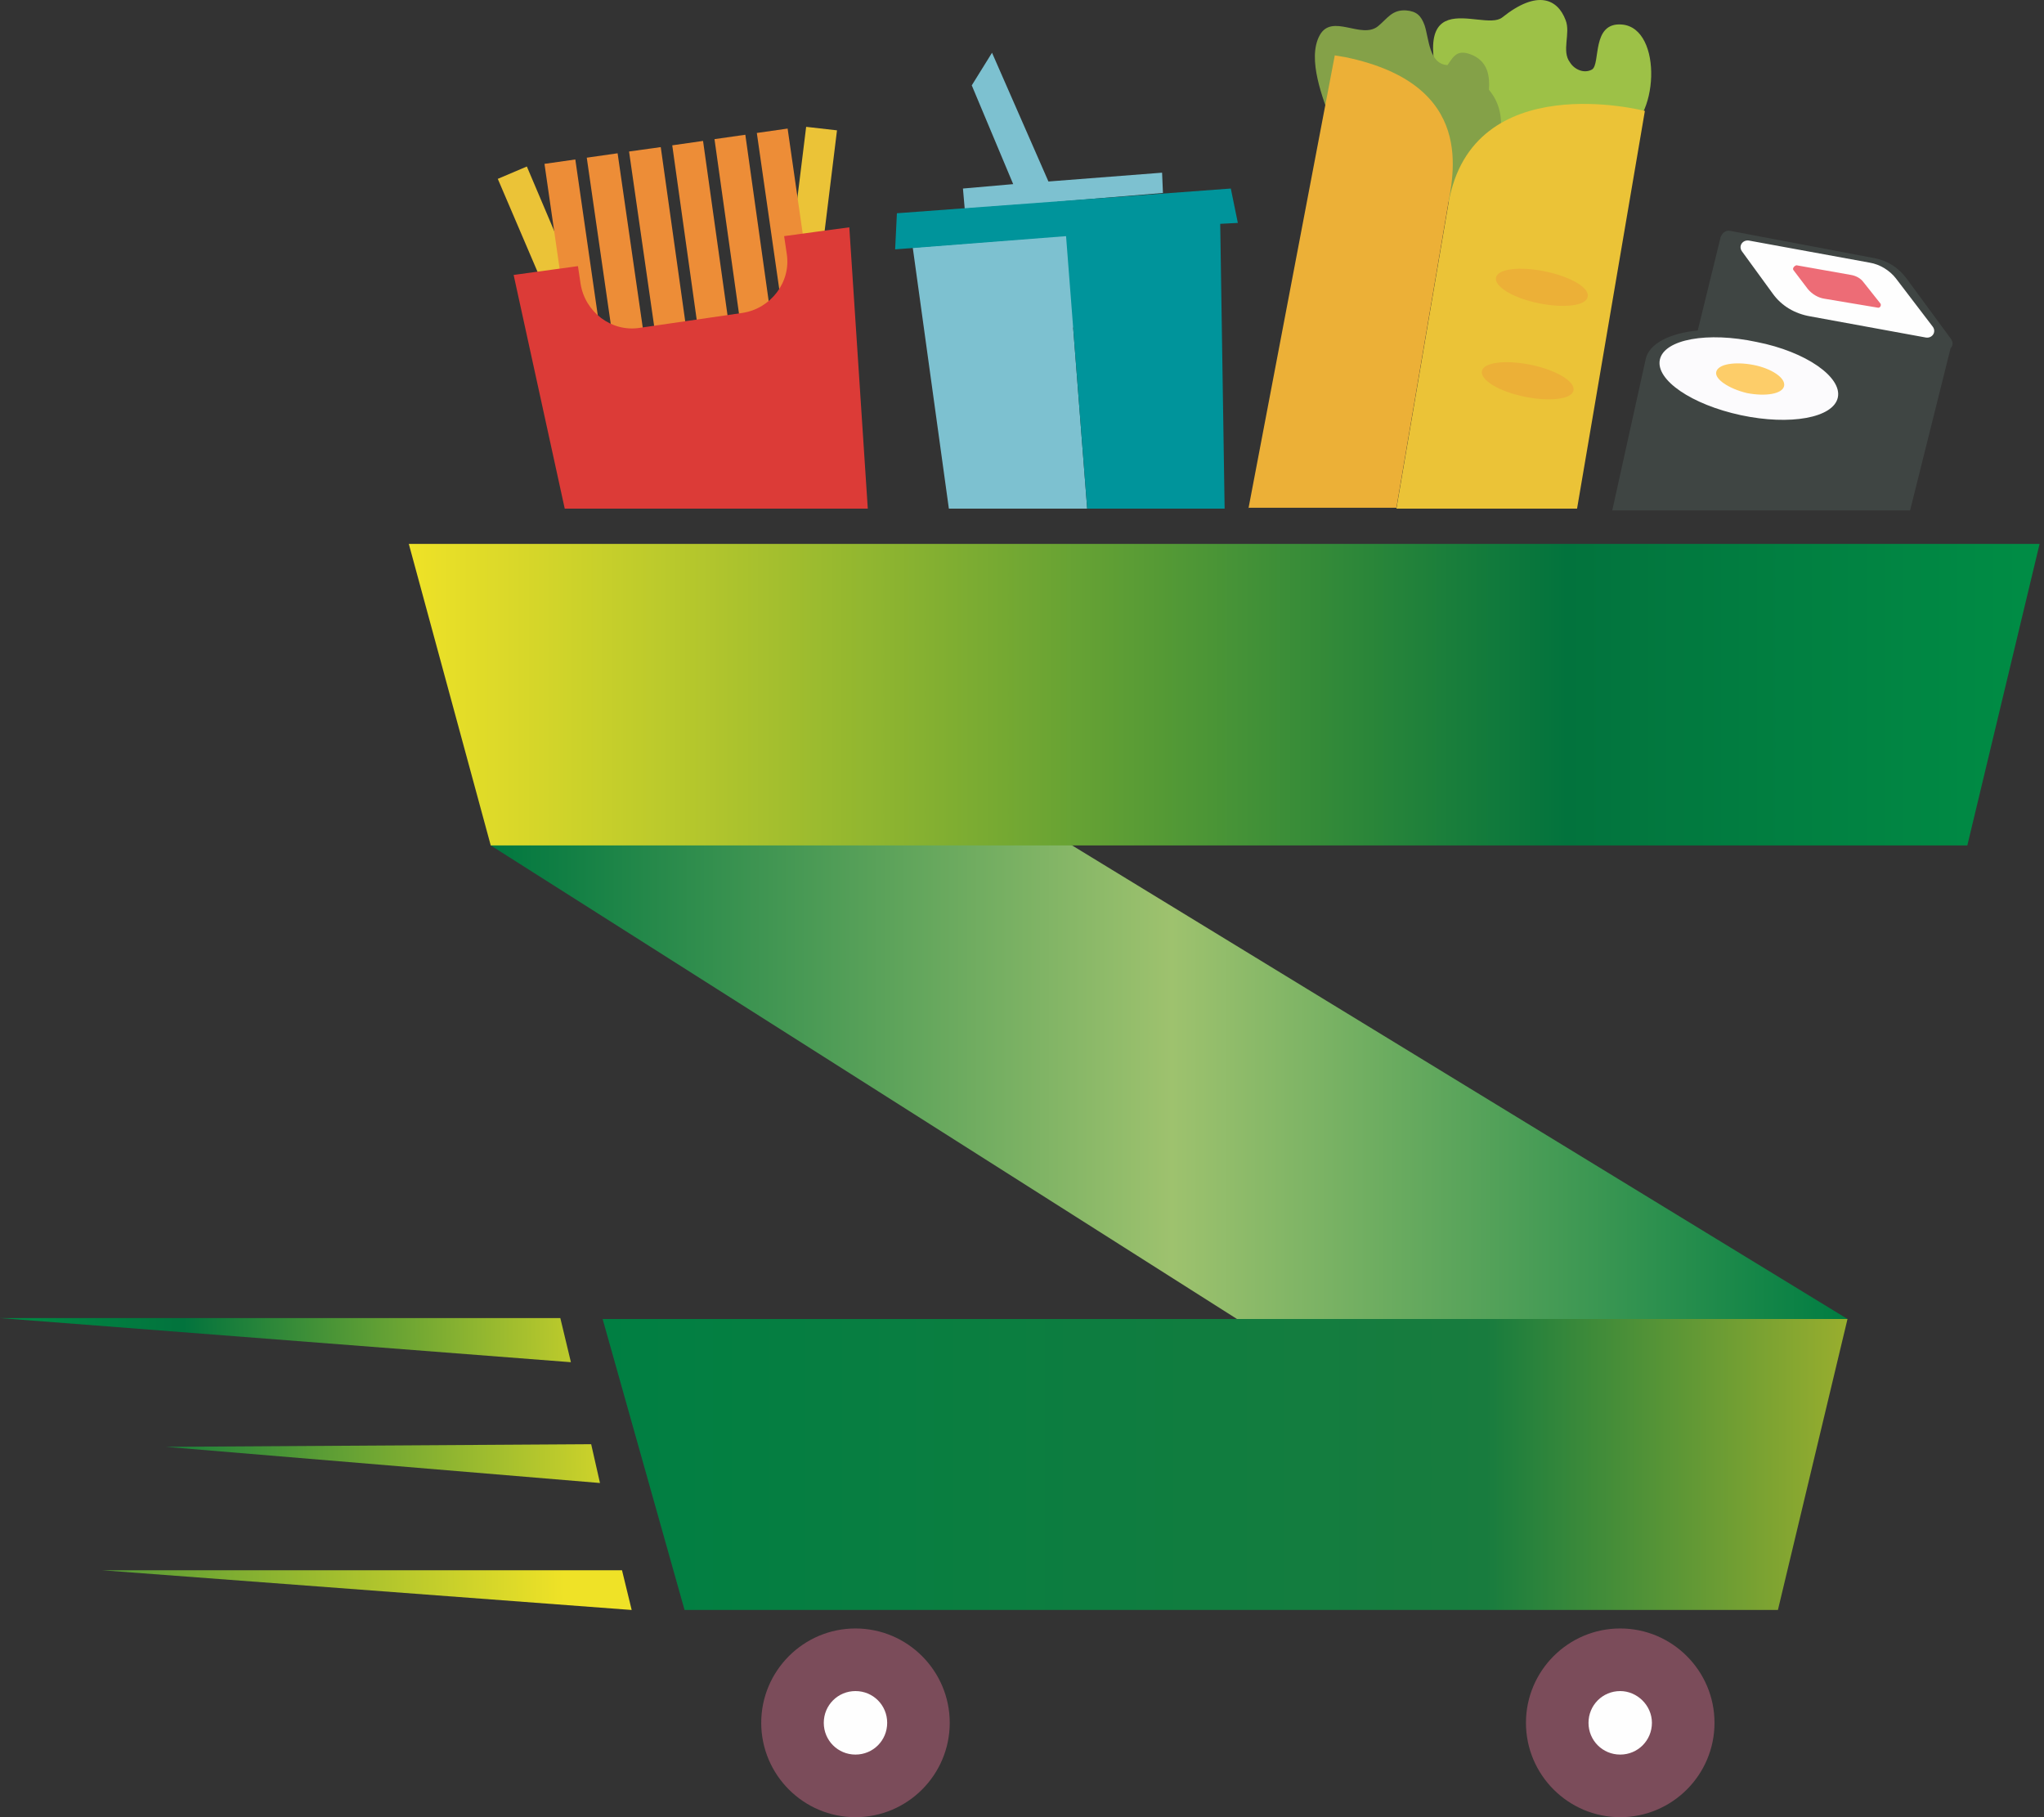 <svg width="45" height="40" viewBox="0 0 45 40" fill="none" xmlns="http://www.w3.org/2000/svg">
<rect x="0" y="0" width="45" height="40" fill="#333333" stroke="none"/>
<path d="M26.166 11.099L23.276 4.441L25.603 4.247L25.584 3.801L23.082 3.995L21.84 1.161L21.394 1.879L22.306 4.053L21.2 4.15L21.239 4.597L22.5 4.5L22.81 5.237L20.095 5.451L20.89 11.196H23.935L23.625 7.198L25.312 11.196L26.166 11.099Z" fill="#7DC1D0"/>
<path d="M33.071 0.385C32.625 0.734 30.743 -0.586 31.946 2.694C32.431 2.733 35.379 3.044 35.67 2.966C36.524 2.714 36.621 0.618 35.709 0.54C35.03 0.482 35.243 1.413 35.049 1.53C34.875 1.627 34.661 1.53 34.565 1.375C34.371 1.122 34.584 0.734 34.468 0.443C34.293 -0.023 33.847 -0.236 33.071 0.385Z" fill="#9DC147"/>
<path d="M33.265 3.024C33.187 2.986 33.09 2.966 33.032 2.947C33.09 2.52 32.974 2.209 32.78 1.976C32.8 1.685 32.761 1.375 32.431 1.219C32.082 1.064 32.004 1.239 31.868 1.433C31.461 1.413 31.461 0.851 31.364 0.559C31.287 0.346 31.19 0.249 30.957 0.229C30.646 0.21 30.549 0.404 30.336 0.579C29.968 0.87 29.328 0.288 29.056 0.773C28.765 1.297 29.134 2.19 29.308 2.675L29.638 2.694C29.56 3.277 29.58 3.898 29.774 4.422C30.491 4.422 33.672 4.461 33.769 4.403C33.963 4.325 34.332 3.393 33.265 3.024Z" fill="#84A148"/>
<path d="M30.743 11.196L31.888 4.48C32.411 1.452 36.213 2.442 36.213 2.442L34.72 11.196H30.743Z" fill="#EBC337"/>
<path d="M27.485 11.196L29.386 1.219L29.618 1.258C32.528 1.86 31.985 3.878 31.868 4.577L30.743 11.177H27.485V11.196Z" fill="#ECB037"/>
<path d="M42.944 7.45L41.974 6.13C41.799 5.897 41.567 5.742 41.276 5.684L38.095 5.082C37.998 5.062 37.92 5.121 37.881 5.218L37.377 7.275C36.756 7.333 36.31 7.566 36.233 7.896L35.495 11.235H42.052L42.944 7.663C43.002 7.605 43.002 7.527 42.944 7.45Z" fill="#3F4543"/>
<path d="M38.347 5.528L39.026 6.46C39.22 6.732 39.511 6.906 39.86 6.965L42.401 7.43C42.536 7.45 42.633 7.314 42.556 7.198L41.741 6.13C41.605 5.955 41.392 5.819 41.159 5.781L38.502 5.295C38.366 5.276 38.269 5.412 38.347 5.528Z" fill="#FEFEFE"/>
<path d="M39.491 5.955L39.801 6.363C39.898 6.479 40.034 6.557 40.17 6.576L41.334 6.771C41.392 6.79 41.431 6.712 41.392 6.673L41.023 6.208C40.965 6.13 40.868 6.072 40.752 6.052L39.549 5.839C39.491 5.858 39.452 5.917 39.491 5.955Z" fill="#ED6C76"/>
<path d="M40.461 8.75C40.364 9.197 39.414 9.371 38.327 9.139C37.241 8.906 36.446 8.362 36.543 7.916C36.64 7.469 37.59 7.295 38.676 7.528C39.763 7.741 40.558 8.304 40.461 8.75Z" fill="#FCFBFD"/>
<path d="M39.278 8.498C39.239 8.673 38.87 8.731 38.463 8.653C38.056 8.556 37.746 8.343 37.784 8.187C37.823 8.013 38.192 7.955 38.599 8.032C39.006 8.11 39.317 8.323 39.278 8.498Z" fill="#FDCD69"/>
<path d="M27.252 4.907L27.097 4.15L19.746 4.694L19.707 5.489L23.47 5.198L23.935 11.196H26.961L26.864 4.927L27.252 4.907Z" fill="#00949B"/>
<path d="M13.83 8.925L13.209 9.197L10.959 3.937L11.599 3.665L13.83 8.925Z" fill="#EBC337"/>
<path d="M17.049 8.459L17.728 8.556L18.427 2.869L17.748 2.792L17.049 8.459Z" fill="#EBC337"/>
<path d="M13.48 9.158L12.802 9.255L11.987 3.607L12.666 3.51L13.48 9.158Z" fill="#ED8D37"/>
<path d="M14.412 9.022L13.733 9.119L12.918 3.471L13.597 3.374L14.412 9.022Z" fill="#ED8D37"/>
<path d="M15.343 8.906L14.664 9.003L13.849 3.335L14.547 3.238L15.343 8.906Z" fill="#ED8D37"/>
<path d="M16.274 8.77L15.595 8.867L14.8 3.199L15.478 3.102L16.274 8.77Z" fill="#ED8D37"/>
<path d="M17.205 8.634L16.526 8.731L15.73 3.063L16.409 2.966L17.205 8.634Z" fill="#ED8D37"/>
<path d="M18.155 8.498L17.476 8.595L16.662 2.927L17.34 2.83L18.155 8.498Z" fill="#ED8D37"/>
<path d="M17.263 5.198L17.321 5.587C17.418 6.208 16.972 6.79 16.351 6.887L14.082 7.217C13.461 7.314 12.879 6.868 12.782 6.246L12.724 5.858L11.308 6.052L12.433 11.196H19.105L18.698 5.004C18.679 5.004 17.263 5.198 17.263 5.198Z" fill="#DC3B37"/>
<path fill-rule="evenodd" clip-rule="evenodd" d="M10.804 18.61L27.233 29.034H40.674L19.726 16.242L10.804 18.61Z" fill="url(#paint0_linear_328_2338)"/>
<path fill-rule="evenodd" clip-rule="evenodd" d="M44.903 11.972H9L10.804 18.61H43.312L44.903 11.972Z" fill="url(#paint1_linear_328_2338)"/>
<path fill-rule="evenodd" clip-rule="evenodd" d="M15.071 35.439H39.142L40.674 29.034H13.267L15.071 35.439Z" fill="url(#paint2_linear_328_2338)"/>
<path d="M20.909 37.923C20.909 39.068 19.978 40 18.834 40C17.69 40 16.759 39.068 16.759 37.923C16.759 36.778 17.69 35.846 18.834 35.846C19.978 35.846 20.909 36.778 20.909 37.923Z" fill="#7B4C5A"/>
<path d="M19.532 37.923C19.532 38.311 19.222 38.622 18.834 38.622C18.446 38.622 18.136 38.311 18.136 37.923C18.136 37.535 18.446 37.224 18.834 37.224C19.222 37.224 19.532 37.535 19.532 37.923Z" fill="#FEFEFE"/>
<path d="M37.746 37.923C37.746 39.068 36.815 40 35.67 40C34.526 40 33.595 39.068 33.595 37.923C33.595 36.778 34.526 35.846 35.67 35.846C36.815 35.846 37.746 36.778 37.746 37.923Z" fill="#7B4C5A"/>
<path d="M36.368 37.923C36.368 38.311 36.058 38.622 35.67 38.622C35.282 38.622 34.972 38.311 34.972 37.923C34.972 37.535 35.282 37.224 35.67 37.224C36.039 37.224 36.368 37.535 36.368 37.923Z" fill="#FEFEFE"/>
<path fill-rule="evenodd" clip-rule="evenodd" d="M12.336 29.014H0L12.569 29.985L12.336 29.014Z" fill="url(#paint3_linear_328_2338)"/>
<path fill-rule="evenodd" clip-rule="evenodd" d="M13.694 34.565H2.25L13.907 35.439L13.694 34.565Z" fill="url(#paint4_linear_328_2338)"/>
<path fill-rule="evenodd" clip-rule="evenodd" d="M3.646 31.848L13.209 32.644L13.015 31.79L3.646 31.848Z" fill="url(#paint5_linear_328_2338)"/>
<path d="M34.952 6.538C34.914 6.732 34.429 6.79 33.866 6.673C33.304 6.557 32.896 6.305 32.935 6.111C32.974 5.917 33.459 5.858 34.021 5.975C34.584 6.091 35.011 6.344 34.952 6.538Z" fill="#ECB037"/>
<path d="M34.642 8.595C34.603 8.789 34.118 8.847 33.556 8.731C32.993 8.614 32.586 8.362 32.625 8.168C32.664 7.974 33.149 7.916 33.711 8.032C34.274 8.149 34.681 8.401 34.642 8.595Z" fill="#ECB037"/>
<defs>
<linearGradient id="paint0_linear_328_2338" x1="10.8" y1="22.632" x2="40.677" y2="22.632" gradientUnits="userSpaceOnUse">
<stop stop-color="#00773F"/>
<stop offset="0.502" stop-color="#9EC26E"/>
<stop offset="1" stop-color="#007D42"/>
</linearGradient>
<linearGradient id="paint1_linear_328_2338" x1="8.999" y1="15.29" x2="44.895" y2="15.29" gradientUnits="userSpaceOnUse">
<stop stop-color="#EFE227"/>
<stop offset="0.71" stop-color="#02733D"/>
<stop offset="1" stop-color="#008D45"/>
</linearGradient>
<linearGradient id="paint2_linear_328_2338" x1="13.261" y1="32.239" x2="40.677" y2="32.239" gradientUnits="userSpaceOnUse">
<stop stop-color="#007F42"/>
<stop offset="0.71" stop-color="#187C3E"/>
<stop offset="1" stop-color="#99AE2E"/>
</linearGradient>
<linearGradient id="paint3_linear_328_2338" x1="14.848" y1="29.365" x2="-0.369" y2="29.602" gradientUnits="userSpaceOnUse">
<stop stop-color="#EFE227"/>
<stop offset="0.71" stop-color="#02733D"/>
<stop offset="1" stop-color="#008D45"/>
</linearGradient>
<linearGradient id="paint4_linear_328_2338" x1="12.425" y1="34.938" x2="-9.22" y2="35.275" gradientUnits="userSpaceOnUse">
<stop stop-color="#EFE227"/>
<stop offset="0.71" stop-color="#02733D"/>
<stop offset="1" stop-color="#008D45"/>
</linearGradient>
<linearGradient id="paint5_linear_328_2338" x1="15.014" y1="32.146" x2="-2.749" y2="32.422" gradientUnits="userSpaceOnUse">
<stop stop-color="#EFE227"/>
<stop offset="0.71" stop-color="#02733D"/>
<stop offset="1" stop-color="#008D45"/>
</linearGradient>
</defs>
</svg>
